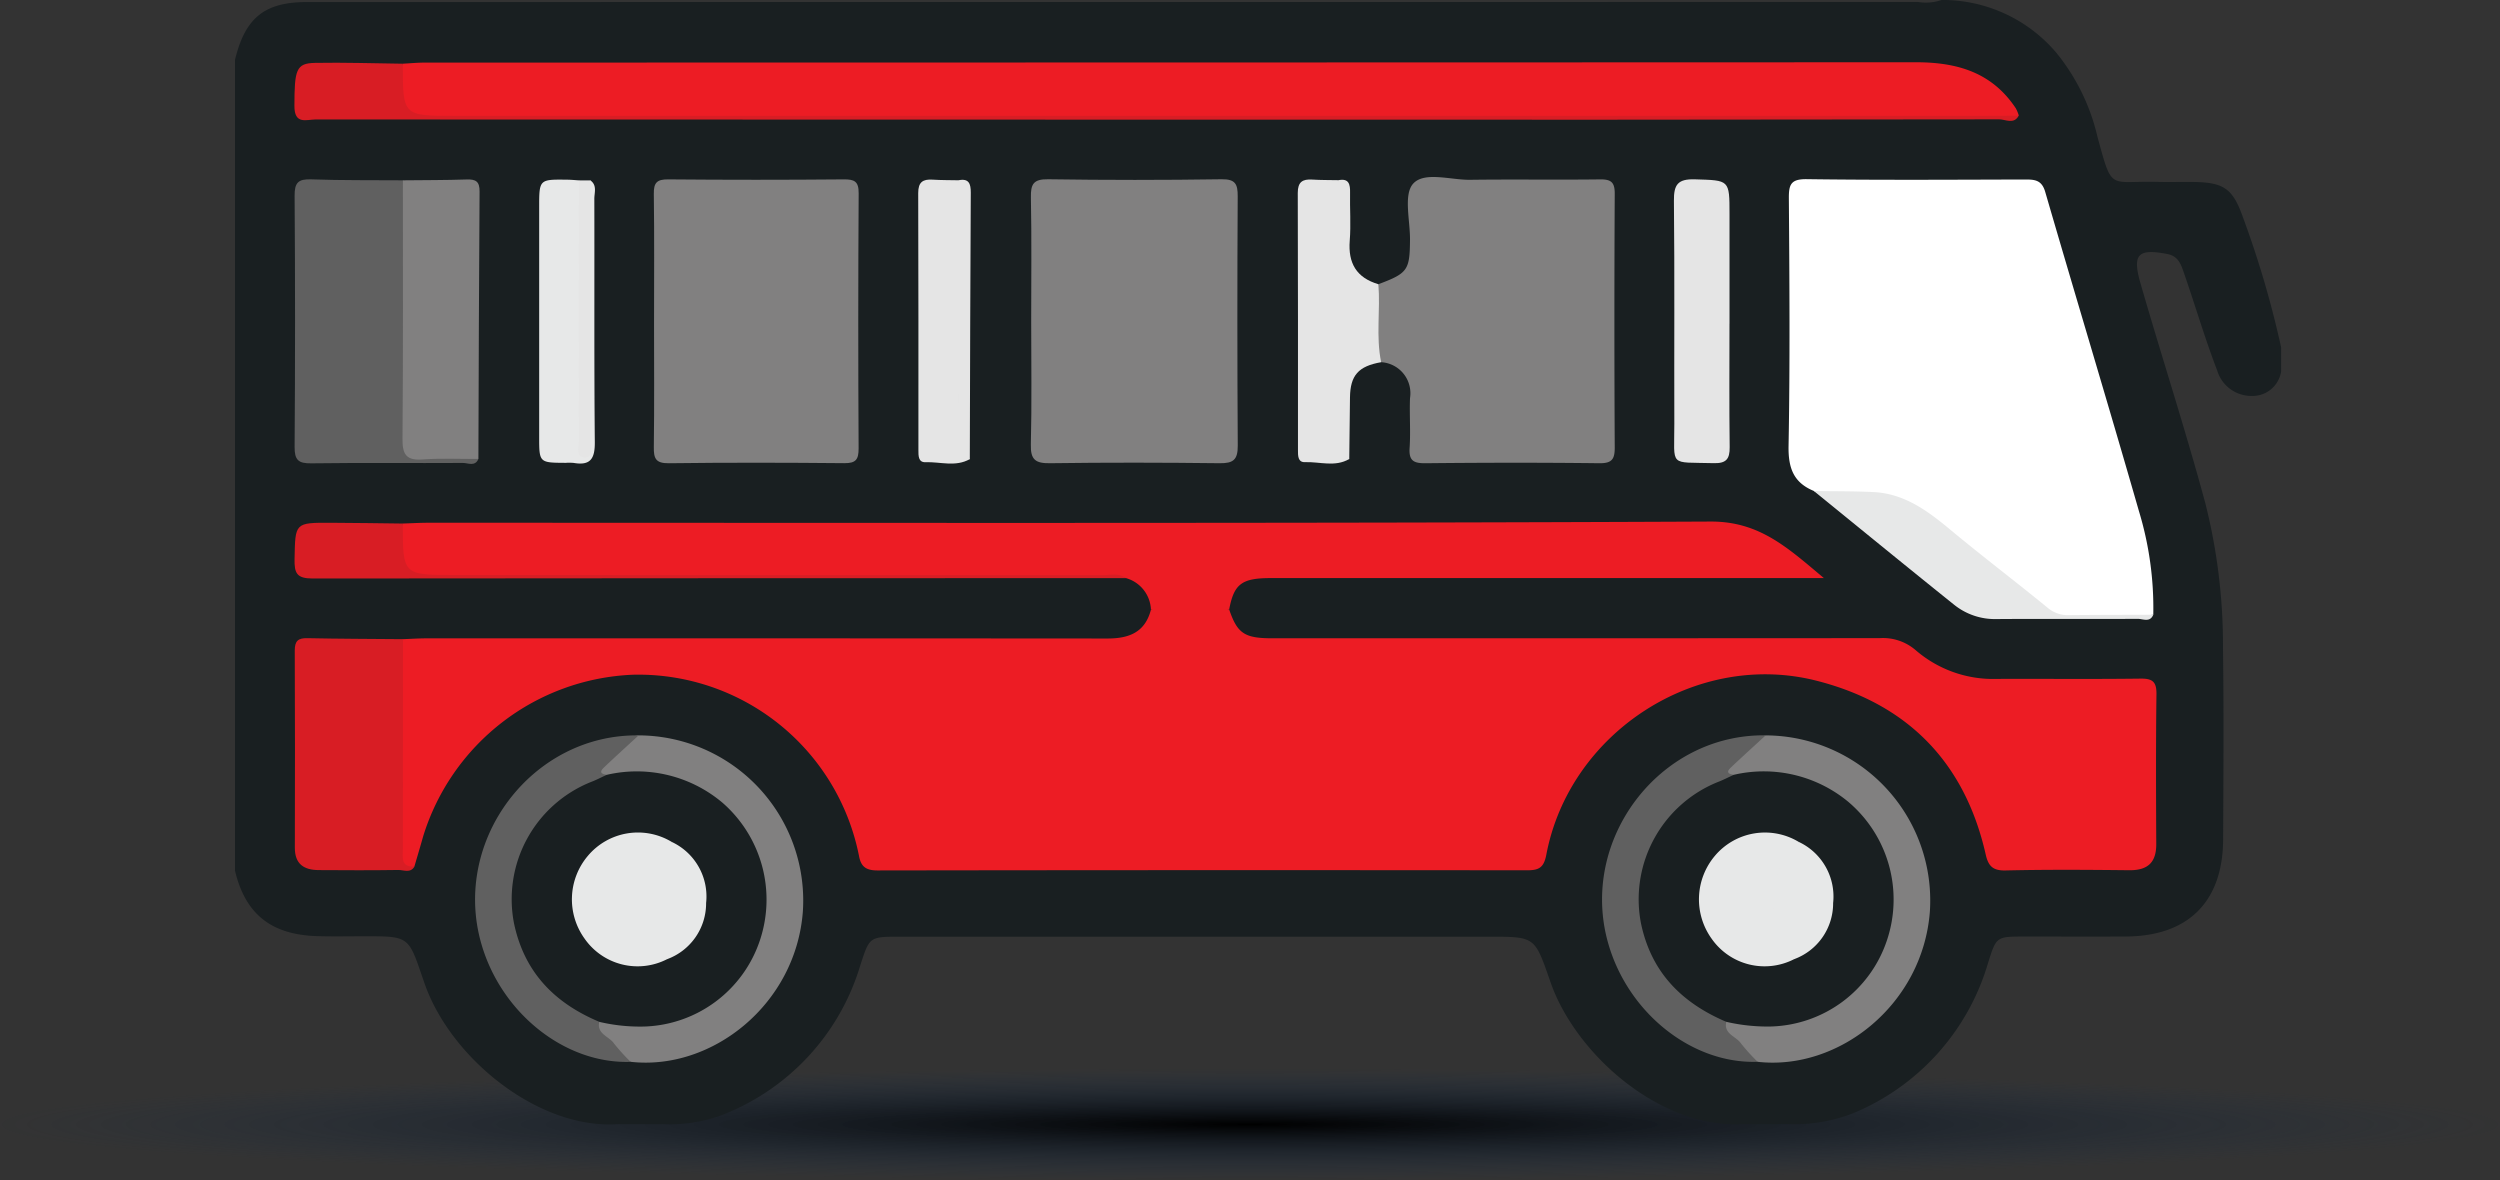 <svg id="Group_54624" data-name="Group 54624" xmlns="http://www.w3.org/2000/svg" xmlns:xlink="http://www.w3.org/1999/xlink" width="227.599" height="107.466" viewBox="0 0 227.599 107.466">
  <rect x="0" y="0" width="227.599" height="107.466" fill="#333333" stroke="none"/>
  <defs>
    <radialGradient id="radial-gradient" cx="0.5" cy="0.5" r="0.5" gradientUnits="objectBoundingBox">
      <stop offset="0"/>
      <stop offset="1" stop-color="#19304c" stop-opacity="0"/>
    </radialGradient>
    <clipPath id="clip-path">
      <rect id="Rectangle_52200" data-name="Rectangle 52200" width="186.281" height="102.371" fill="#ed1c24"/>
    </clipPath>
  </defs>
  <ellipse id="Ellipse_29" data-name="Ellipse 29" cx="113.799" cy="5.095" rx="113.799" ry="5.095" transform="translate(0 97.275)" fill="url(#radial-gradient)"/>
  <g id="Group_53916" data-name="Group 53916" transform="translate(21.392 0)">
    <g id="Group_53916-2" data-name="Group 53916" clip-path="url(#clip-path)">
      <path id="Path_41039" data-name="Path 41039" d="M0,79.261V5.454C.923,1.639,2.662.218,6.446.186q73.387,0,146.766-.01A4.336,4.336,0,0,0,155.356,0h.364a13.579,13.579,0,0,1,10.133,4.85,18.817,18.817,0,0,1,3.706,7.6c1.375,5.013.986,4,5.456,4.108,1.09.027,2.181-.007,3.271.008,2.782.039,3.6.591,4.536,3.263a89.252,89.252,0,0,1,3.46,11.8v2.182a2.633,2.633,0,0,1-2.683,2.235,3.249,3.249,0,0,1-3.145-2.336c-1.133-2.941-2.013-5.971-3.051-8.946-.261-.749-.508-1.449-1.479-1.637-2.69-.522-3.209.016-2.445,2.671,1.929,6.695,4.094,13.321,5.91,20.048a52.918,52.918,0,0,1,1.6,13.135c.078,5.816.041,11.634.012,17.452-.028,5.656-3.173,8.789-8.823,8.826-3.092.02-6.185,0-9.278.005-2.551,0-2.545.009-3.295,2.384a21.273,21.273,0,0,1-12.347,13.726,14.963,14.963,0,0,1-5.868.969h-4.122c-7.485.392-14.867-6.157-17.3-12.383-.11-.282-.21-.568-.31-.854-1.335-3.829-1.335-3.829-5.49-3.829q-26.822,0-53.644,0c-2.786,0-2.756.014-3.606,2.645a21.091,21.091,0,0,1-12.846,13.691,14.085,14.085,0,0,1-5.183.73H34.842c-7.166.478-15.042-5.89-17.5-12.58-.1-.284-.2-.571-.3-.857-1.248-3.669-1.248-3.667-5.225-3.669-1.453,0-2.907.033-4.36-.013C3.283,85.093.938,83.208,0,79.261" fill="#191f21"/>
      <path id="Path_41040" data-name="Path 41040" d="M116.053,151.305c.742,2.174,1.384,2.615,3.921,2.616q27.65.005,55.3-.014a4.554,4.554,0,0,1,3.294,1.112,10.784,10.784,0,0,0,7.359,2.6c4.366-.016,8.732.029,13.1-.027,1.1-.014,1.458.3,1.443,1.424-.059,4.544-.04,9.089-.018,13.634.008,1.685-.775,2.4-2.45,2.386-3.759-.04-7.52-.066-11.277.021-1.165.027-1.567-.418-1.8-1.453-1.9-8.409-7.138-13.721-15.41-15.822C158.571,155,147.033,162.5,144.924,173.62c-.232,1.225-.715,1.423-1.776,1.422q-29.56-.032-59.12.013c-1.1,0-1.515-.389-1.686-1.363a20.481,20.481,0,0,0-20.57-16.455,20.879,20.879,0,0,0-19.1,14.714c-.259.918-.531,1.833-.8,2.749-.819.431-1.247.031-1.5-.715a5.057,5.057,0,0,1-.187-1.617q-.026-7.989,0-15.978A3.143,3.143,0,0,1,40.836,154c.725-.026,1.449-.074,2.174-.074q30.977-.007,61.953.015c1.99,0,3.432-.567,3.967-2.632a11.571,11.571,0,0,1,7.123,0" transform="translate(-25.539 -95.811)" fill="#ed1c24"/>
      <path id="Path_41041" data-name="Path 41041" d="M390.425,73.149c-1.862-.761-2.344-2.1-2.307-4.108.137-7.508.083-15.019.027-22.529-.009-1.267.177-1.77,1.636-1.75,6.6.091,13.212.048,19.817.03.89,0,1.561.01,1.884,1.123,2.817,9.689,5.74,19.347,8.527,29.045a30.321,30.321,0,0,1,1.313,9.458,57.87,57.87,0,0,1-8.847.144,3.856,3.856,0,0,1-2.2-1.2c-2.881-2.313-5.846-4.53-8.632-6.952a11.207,11.207,0,0,0-7.688-2.7,7.048,7.048,0,0,1-3.532-.557" transform="translate(-246.68 -28.45)" fill="#fff"/>
      <path id="Path_41042" data-name="Path 41042" d="M40.546,15.685c.663-.035,1.326-.1,1.989-.1q67.886-.007,135.772-.031c3.759,0,6.918.929,9.082,4.192a3.622,3.622,0,0,1,.274.665,4.089,4.089,0,0,1-2.139.187q-71.12.016-142.24.01c-3.459,0-4.4-1.691-2.738-4.924" transform="translate(-25.262 -9.886)" fill="#ed1c24"/>
      <path id="Path_41043" data-name="Path 41043" d="M115.8,138.307l-7.123,0a3.114,3.114,0,0,0-2.285-2.866,7.247,7.247,0,0,0-1.988-.094q-30.621-.008-61.242,0c-3.291,0-4.223-1.751-2.595-4.872.786-.025,1.571-.071,2.357-.071,38.9,0,77.792.074,116.687-.109,4.48-.021,7.038,2.393,10.331,5.147h-2.2q-24.083,0-48.165,0c-2.647,0-3.343.544-3.778,2.862" transform="translate(-25.288 -82.813)" fill="#ed1c24"/>
      <path id="Path_41044" data-name="Path 41044" d="M284.406,53.979c2.676-1,2.86-1.275,2.879-4.06.012-1.747-.6-4.091.28-5.084,1.018-1.145,3.412-.337,5.2-.361,3.94-.053,7.881.013,11.821-.037,1-.012,1.344.251,1.338,1.3q-.062,11.541,0,23.082c.006,1.069-.231,1.472-1.4,1.458-5.273-.063-10.549-.055-15.823,0-1.077.01-1.532-.219-1.451-1.393.1-1.508-.022-3.029.037-4.541a2.828,2.828,0,0,0-2.635-3.264c-.261-.156-.567-.33-.6-.633-.271-2.173-.8-4.367.353-6.464" transform="translate(-180.311 -28.105)" fill="#818080"/>
      <path id="Path_41045" data-name="Path 41045" d="M198.856,57.688c0-3.749.047-7.5-.027-11.248-.024-1.216.23-1.676,1.566-1.656q7.9.118,15.794,0c1.256-.017,1.474.435,1.467,1.559q-.064,11.339.005,22.678c.01,1.3-.4,1.629-1.651,1.614-5.143-.062-10.288-.071-15.431,0-1.336.02-1.79-.314-1.755-1.705.093-3.747.032-7.5.032-11.248" transform="translate(-126.368 -28.464)" fill="#818080"/>
      <path id="Path_41046" data-name="Path 41046" d="M104.658,57.752c0-3.872.032-7.743-.022-11.614-.014-1.016.271-1.335,1.308-1.325q7.989.072,15.98,0c.962-.007,1.369.166,1.362,1.263q-.071,11.614-.005,23.228c0,.993-.232,1.355-1.294,1.345-5.327-.051-10.654-.061-15.98.006-1.2.015-1.384-.434-1.37-1.473.051-3.81.02-7.622.02-11.433" transform="translate(-66.505 -28.482)" fill="#818080"/>
      <path id="Path_41047" data-name="Path 41047" d="M31.631,70.256c-.312.722-.95.358-1.417.361-4.6.029-9.2-.027-13.8.036-1.178.016-1.525-.3-1.516-1.5q.081-11.429,0-22.86c-.009-1.2.334-1.536,1.512-1.494,2.779.1,5.564.067,8.346.088.75.793.6,1.8.6,2.744.02,6.144.006,12.289.011,18.434,0,3.9-.091,3.559,3.5,3.607.95.013,1.95-.137,2.757.584" transform="translate(-9.469 -28.471)" fill="#606060"/>
      <path id="Path_41048" data-name="Path 41048" d="M24.789,159.519q-.008,9.537-.011,19.074c0,.749-.239,1.7,1.055,1.625-.37.634-.98.308-1.468.315-2.418.036-4.837.027-7.255.01-1.337-.009-2.173-.542-2.168-2.043q.029-8.972-.008-17.944c0-.881.306-1.145,1.155-1.127,2.9.062,5.8.065,8.7.091" transform="translate(-9.492 -101.33)" fill="#d81d24"/>
      <path id="Path_41049" data-name="Path 41049" d="M48.761,70.278c-1.693.006-3.393-.077-5.078.045-1.46.106-1.844-.427-1.832-1.845.064-7.856.034-15.712.036-23.568,1.939-.021,3.878-.013,5.816-.077.829-.027,1.172.185,1.165,1.1-.06,8.116-.077,16.233-.107,24.349" transform="translate(-26.599 -28.494)" fill="#818080"/>
      <path id="Path_41050" data-name="Path 41050" d="M93.738,183.708a15.037,15.037,0,0,1,14.952,16.019c-.622,8.444-8.253,14.531-15.678,13.7a7.949,7.949,0,0,1-2.965-2.539c-.409-.489-.689-1.064.235-1.379,2.584.117,5.15.459,7.686-.585a11.108,11.108,0,0,0-5.718-21.287,4.98,4.98,0,0,1-1.263.093c-1-.173-1.228-.709-.591-1.48.91-1.1,1.809-2.247,3.342-2.544" transform="translate(-56.989 -116.76)" fill="#818080"/>
      <path id="Path_41051" data-name="Path 41051" d="M375.288,183.709a15.034,15.034,0,0,1,14.952,16.018c-.634,8.491-8.3,14.535-15.68,13.7a7.928,7.928,0,0,1-2.966-2.539c-.409-.489-.688-1.064.236-1.379,2.584.117,5.15.458,7.686-.585a11.108,11.108,0,0,0-5.711-21.288,5.047,5.047,0,0,1-1.262.1c-.987-.168-1.228-.677-.609-1.475a6.579,6.579,0,0,1,3.354-2.549" transform="translate(-235.936 -116.76)" fill="#818080"/>
      <path id="Path_41052" data-name="Path 41052" d="M364.538,57.935c0,3.746-.03,7.492.018,11.238.014,1.089-.323,1.491-1.452,1.46-4.139-.116-3.574.407-3.587-3.583-.022-6.767.034-13.534-.037-20.3-.015-1.469.344-2,1.9-1.957,3.158.1,3.161.01,3.161,3.174q0,4.985,0,9.969" transform="translate(-228.479 -28.467)" fill="#e5e5e5"/>
      <path id="Path_41053" data-name="Path 41053" d="M356.422,183.714c-1.013.933-2.035,1.858-3.036,2.8-.3.285-.733.66.128.787.03.851-.72.863-1.225,1.088-4.33,1.936-6.827,5.311-6.926,9.986a10.593,10.593,0,0,0,5.93,10.068c.6.324,1.443.426,1.545,1.344-.253,1.11.874,1.308,1.322,1.949a17.092,17.092,0,0,0,1.532,1.692c-5.941.216-11.781-4.408-13.6-10.771-2.692-9.41,4.624-19.084,14.33-18.948" transform="translate(-217.07 -116.764)" fill="#606060"/>
      <path id="Path_41054" data-name="Path 41054" d="M74.87,183.711c-1.013.934-2.034,1.86-3.035,2.807-.3.288-.723.66.13.785.031.851-.719.863-1.223,1.088-4.257,1.9-6.731,5.2-6.922,9.8a10.673,10.673,0,0,0,5.264,9.9c.772.49,1.874.618,2.205,1.7-.251,1.11.873,1.308,1.323,1.95a17.31,17.31,0,0,0,1.532,1.692c-5.945.213-11.781-4.408-13.6-10.77-2.694-9.409,4.615-19.076,14.327-18.951" transform="translate(-38.121 -116.763)" fill="#606060"/>
      <path id="Path_41055" data-name="Path 41055" d="M80.66,44.952c.625.448.354,1.111.355,1.674.019,7.382-.025,14.764.044,22.145.014,1.488-.376,2.165-1.918,1.9a4.543,4.543,0,0,0-.726-.008c-2.418-.011-2.422-.011-2.422-2.375q0-10.437,0-20.875c0-2.559,0-2.561,2.53-2.528.362,0,.724.04,1.086.062.648.628.52,1.445.521,2.22q.009,10.789,0,21.579c.006-7.132,0-14.264.009-21.4,0-.829-.177-1.714.519-2.4" transform="translate(-48.299 -28.526)" fill="#e7e8e8"/>
      <path id="Path_41056" data-name="Path 41056" d="M24.732,15.756c-.008,4.747-.008,4.747,4.7,4.747h139.5c.97,0,1.94-.013,2.91-.02-.444.832-1.206.338-1.774.339q-35.454.052-70.908.03-41.181,0-82.361-.018c-.836,0-1.943.5-1.939-1.229.008-3.295.142-3.889,1.877-3.922,2.661-.05,5.326.043,7.988.075" transform="translate(-9.449 -9.957)" fill="#d81d24"/>
      <path id="Path_41057" data-name="Path 41057" d="M394.453,122.659c1.813.031,3.629.012,5.439.1,2.8.142,4.914,1.706,6.982,3.427,2.912,2.424,5.936,4.713,8.868,7.113a2.85,2.85,0,0,0,1.985.662c2.54-.027,5.081-.025,7.622-.035-.3.731-.943.37-1.41.373-4.288.028-8.576-.013-12.864.02a5.914,5.914,0,0,1-3.852-1.3c-4.276-3.428-8.517-6.9-12.771-10.358" transform="translate(-250.708 -77.96)" fill="#e7e8e8"/>
      <path id="Path_41058" data-name="Path 41058" d="M270.2,70.3c-1.294.757-2.689.235-4.034.285-.655.024-.633-.613-.633-1.1,0-7.8.009-15.609-.018-23.414,0-.99.427-1.269,1.316-1.212.784.05,1.573.04,2.359.056.69.684.513,1.564.524,2.392q.133,10.385.011,20.77c-.008.765-.179,1.586.475,2.219" transform="translate(-168.759 -28.511)" fill="#e5e5e5"/>
      <path id="Path_41059" data-name="Path 41059" d="M175.386,70.308c-1.3.741-2.7.232-4.044.282-.657.024-.635-.609-.636-1.093,0-7.805.009-15.611-.018-23.416,0-.987.415-1.274,1.309-1.216.784.051,1.572.041,2.359.058.692.684.522,1.565.523,2.392.011,6.928,0,13.855.011,20.783,0,.766-.176,1.588.5,2.211" transform="translate(-108.486 -28.511)" fill="#e5e5e5"/>
      <path id="Path_41060" data-name="Path 41060" d="M24.747,130.665c-.006,4.687-.006,4.687,4.74,4.687q29.49,0,58.98.011c.7,0,1.458-.229,2.1.273q-37.015,0-74.029.034c-1.46,0-1.673-.492-1.649-1.766.065-3.31.008-3.319,3.311-3.307,2.181.008,4.362.045,6.542.07" transform="translate(-9.465 -83.004)" fill="#d81d24"/>
      <path id="Path_41061" data-name="Path 41061" d="M276.545,70.339c-1.32.064-1.019-.918-1.019-1.641q-.011-11.871.009-23.741c.982-.206,1.1.365,1.084,1.142-.028,1.452.085,2.912-.03,4.356-.163,2.052.615,3.38,2.606,3.966.194,2.362-.238,4.747.253,7.1-2.08.366-2.811,1.2-2.837,3.221q-.035,2.8-.066,5.6" transform="translate(-175.101 -28.547)" fill="#e5e5e5"/>
      <path id="Path_41062" data-name="Path 41062" d="M181.727,70.348c-1.3.068-1.04-.893-1.04-1.631q-.007-11.878.01-23.755c.942-.194,1.122.31,1.118,1.118q-.061,12.134-.088,24.268" transform="translate(-114.828 -28.551)" fill="#e5e5e5"/>
      <path id="Path_41063" data-name="Path 41063" d="M86.87,45.071q.007,11.873,0,23.746c0,.535.319,1.476-.524,1.475s-.526-.939-.527-1.477q-.023-11.873,0-23.746l1.052,0" transform="translate(-54.509 -28.644)" fill="#e5e5e5"/>
      <path id="Path_41064" data-name="Path 41064" d="M77.079,215.551c-4.08-1.711-6.838-4.515-7.77-8.992A11.5,11.5,0,0,1,76.3,193.724c.5-.187.973-.438,1.458-.66A12.1,12.1,0,0,1,88.29,195.6a11.7,11.7,0,0,1,3.415,12.518,11.477,11.477,0,0,1-10.5,7.861,16.136,16.136,0,0,1-4.13-.426" transform="translate(-43.911 -122.524)" fill="#191f21"/>
      <path id="Path_41065" data-name="Path 41065" d="M358.629,215.552c-4.061-1.728-6.844-4.508-7.772-8.992a11.514,11.514,0,0,1,6.989-12.835c.5-.187.973-.438,1.458-.66a12.059,12.059,0,0,1,10.393,2.426,11.649,11.649,0,0,1,3.562,12.625,11.472,11.472,0,0,1-10.681,7.864,16.656,16.656,0,0,1-3.95-.429" transform="translate(-222.86 -122.525)" fill="#191f21"/>
      <path id="Path_41066" data-name="Path 41066" d="M92.84,219.534a5.878,5.878,0,0,1-7.509-1.865,6.121,6.121,0,0,1,.289-7.534,5.952,5.952,0,0,1,7.641-1.276,2.949,2.949,0,0,1-.615,1.278,7.888,7.888,0,0,0-.332,7.572c.257.58.8,1.09.525,1.825" transform="translate(-53.499 -132.211)" fill="#e7e8e8"/>
      <path id="Path_41067" data-name="Path 41067" d="M104.679,221.008a8.446,8.446,0,0,1-1.059-8.945,2.944,2.944,0,0,1,1.481-1.729,5.48,5.48,0,0,1,3.129,5.563,5.416,5.416,0,0,1-3.551,5.111" transform="translate(-65.338 -133.685)" fill="#e7e8e8"/>
      <path id="Path_41068" data-name="Path 41068" d="M374.4,219.536a5.878,5.878,0,0,1-7.507-1.866,6.135,6.135,0,0,1,.29-7.534,5.958,5.958,0,0,1,7.641-1.276,2.973,2.973,0,0,1-.617,1.277,7.886,7.886,0,0,0-.334,7.574c.258.581.8,1.09.528,1.826" transform="translate(-232.459 -132.212)" fill="#e7e8e8"/>
      <path id="Path_41069" data-name="Path 41069" d="M386.23,221.005a8.445,8.445,0,0,1-1.06-8.949,2.927,2.927,0,0,1,1.484-1.727,5.491,5.491,0,0,1,3.127,5.566,5.412,5.412,0,0,1-3.551,5.11" transform="translate(-244.286 -133.682)" fill="#e7e8e8"/>
    </g>
  </g>
</svg>
